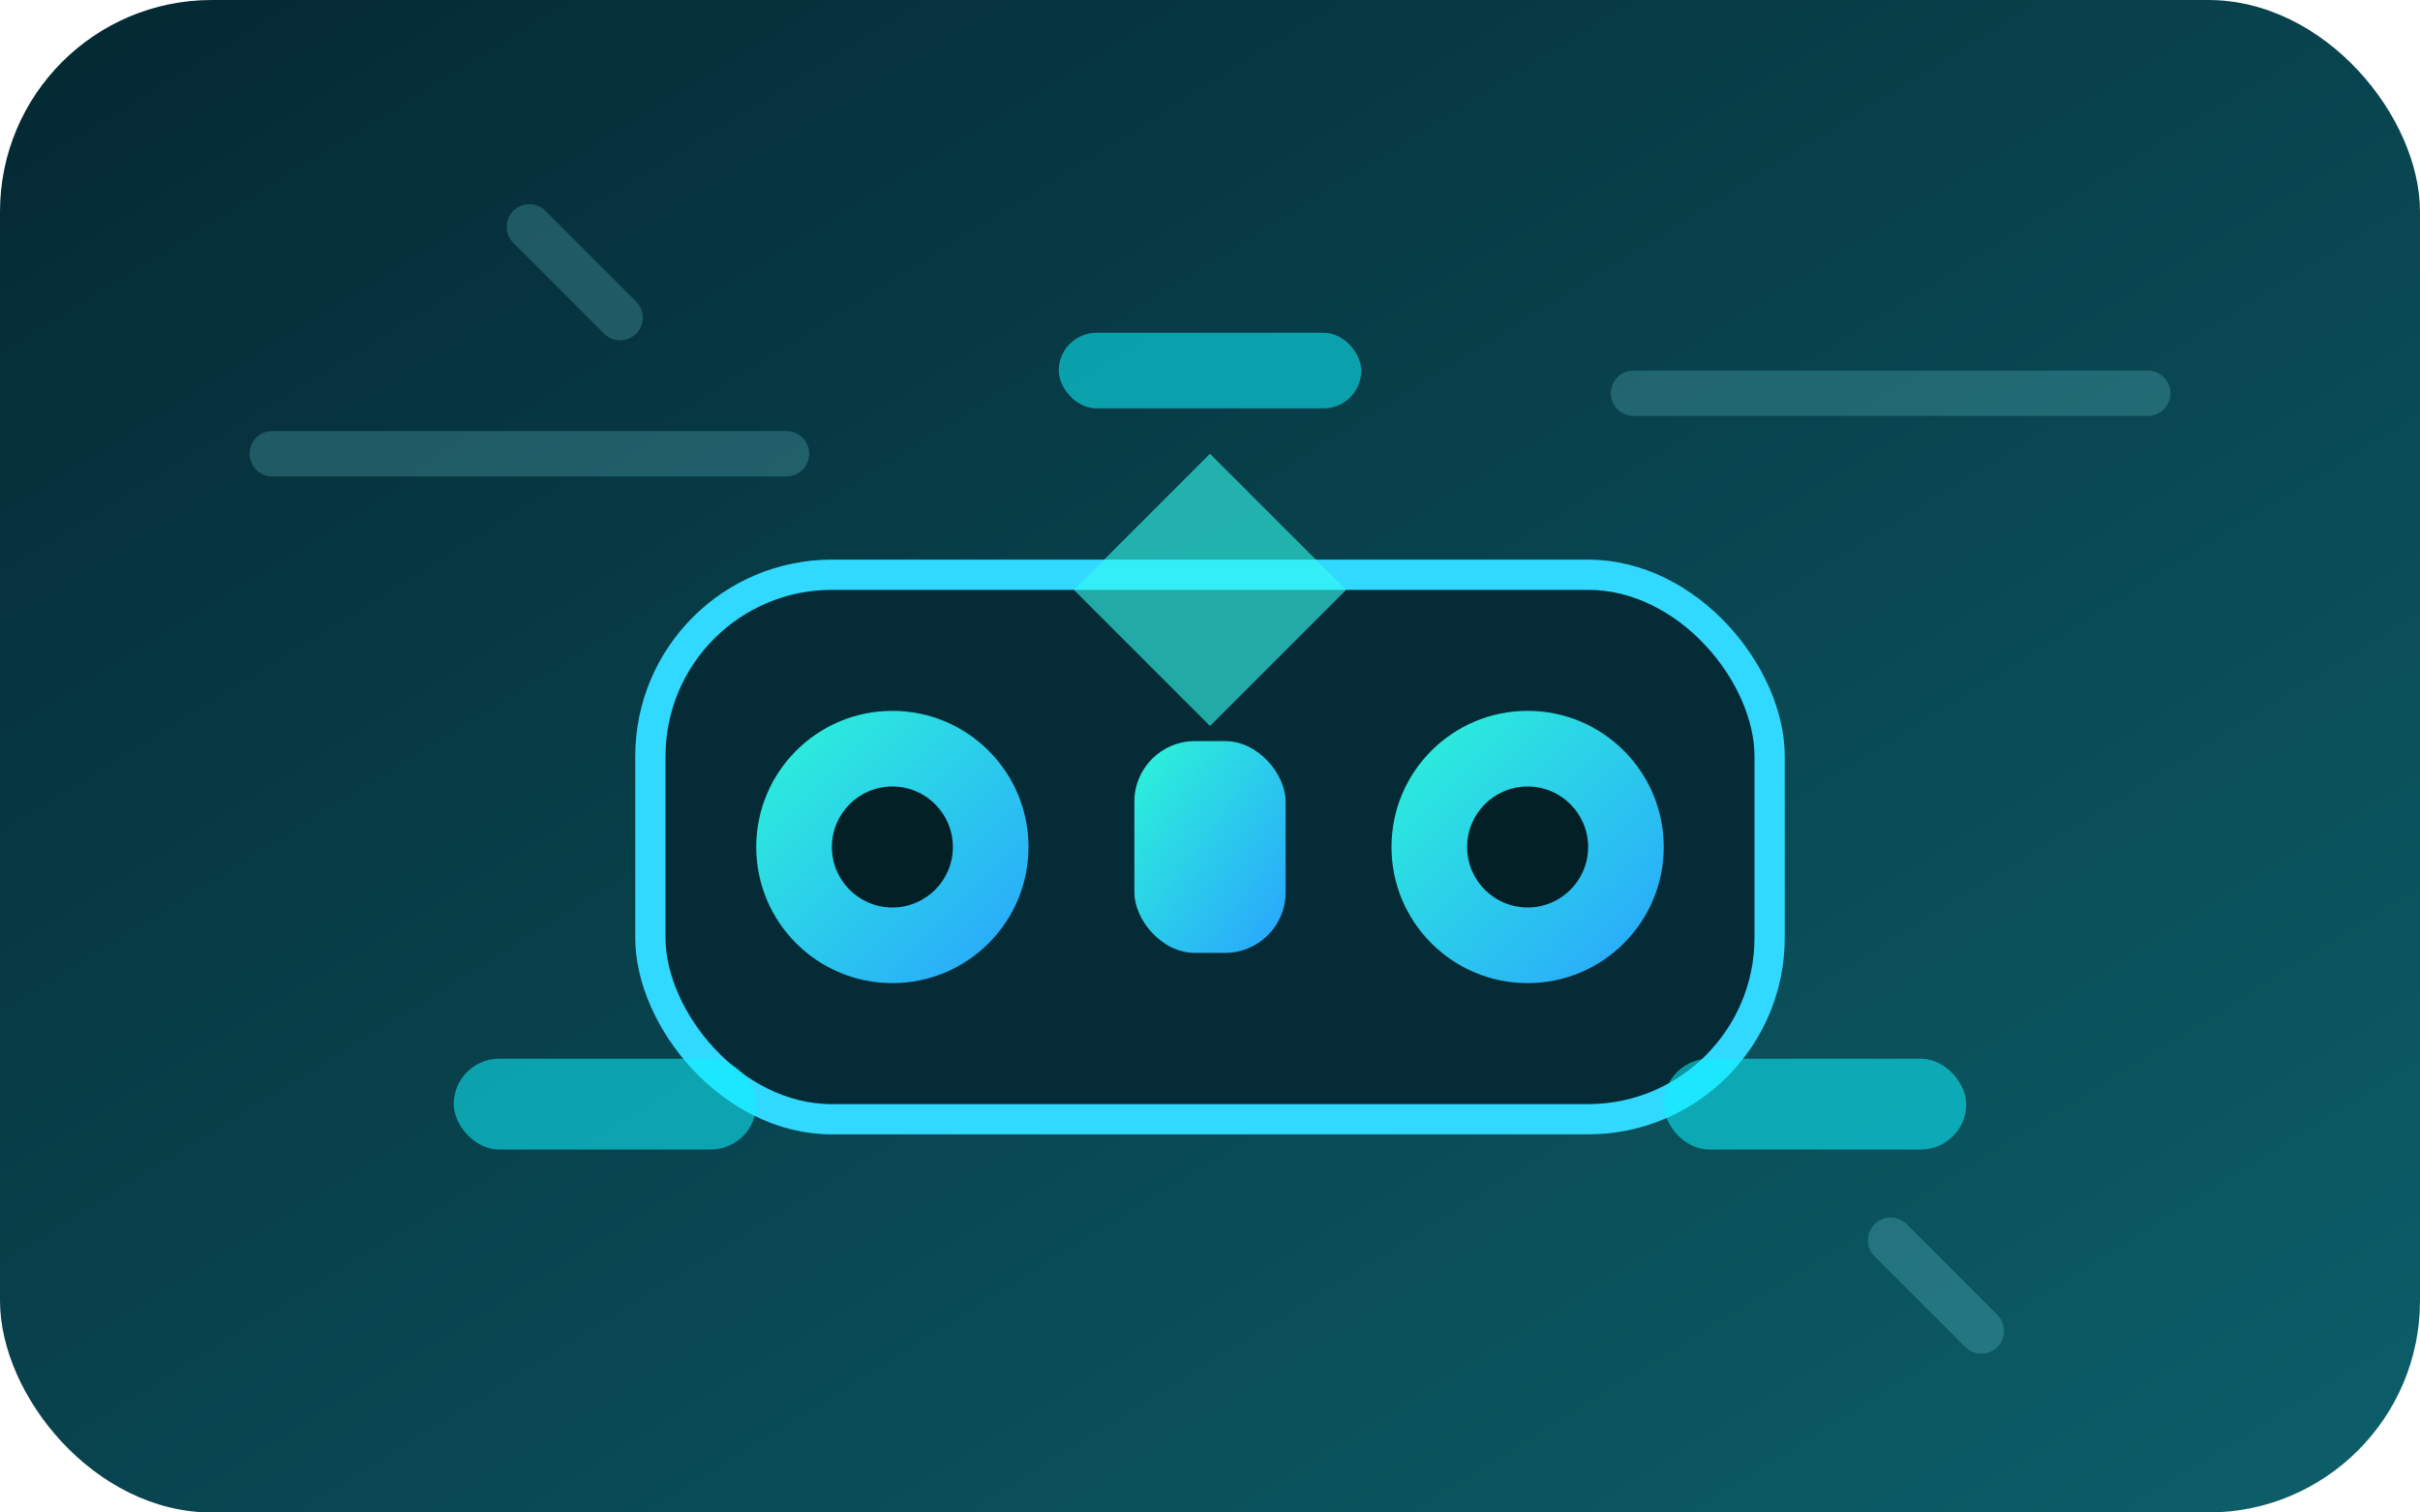 <svg xmlns="http://www.w3.org/2000/svg" viewBox="0 0 320 200" role="img" aria-labelledby="title desc">
  <title id="title">Ilustración plantilla guías de emuladores</title>
  <desc id="desc">Mandos y chips representados en estilo futurista azul turquesa.</desc>
  <defs>
    <linearGradient id="bg" x1="0" x2="1" y1="0" y2="1">
      <stop offset="0" stop-color="#042832"/>
      <stop offset="1" stop-color="#0c5f6a"/>
    </linearGradient>
    <linearGradient id="pad" x1="0" x2="1" y1="0" y2="1">
      <stop offset="0" stop-color="#2cf5d7"/>
      <stop offset="1" stop-color="#29a3ff"/>
    </linearGradient>
  </defs>
  <rect width="320" height="200" rx="28" ry="28" fill="url(#bg)"/>
  <g opacity="0.2" stroke="#89f6ff" stroke-width="6" stroke-linecap="round">
    <path d="M36 60h68"/>
    <path d="M216 52h68"/>
    <path d="M70 30l12 12"/>
    <path d="M250 164l12 12"/>
  </g>
  <rect x="86" y="76" width="148" height="72" rx="24" fill="#052c36" stroke="#31d8ff" stroke-width="4"/>
  <g fill="url(#pad)">
    <circle cx="118" cy="112" r="18"/>
    <circle cx="202" cy="112" r="18"/>
    <rect x="150" y="98" width="20" height="28" rx="8"/>
  </g>
  <circle cx="118" cy="112" r="8" fill="#032027"/>
  <circle cx="202" cy="112" r="8" fill="#032027"/>
  <g fill="#0cf2ff" opacity="0.55">
    <rect x="60" y="140" width="40" height="12" rx="6"/>
    <rect x="220" y="140" width="40" height="12" rx="6"/>
    <rect x="140" y="44" width="40" height="10" rx="5"/>
  </g>
  <path d="M160 60l18 18-18 18-18-18z" fill="#35fdf0" opacity="0.6"/>
</svg>
